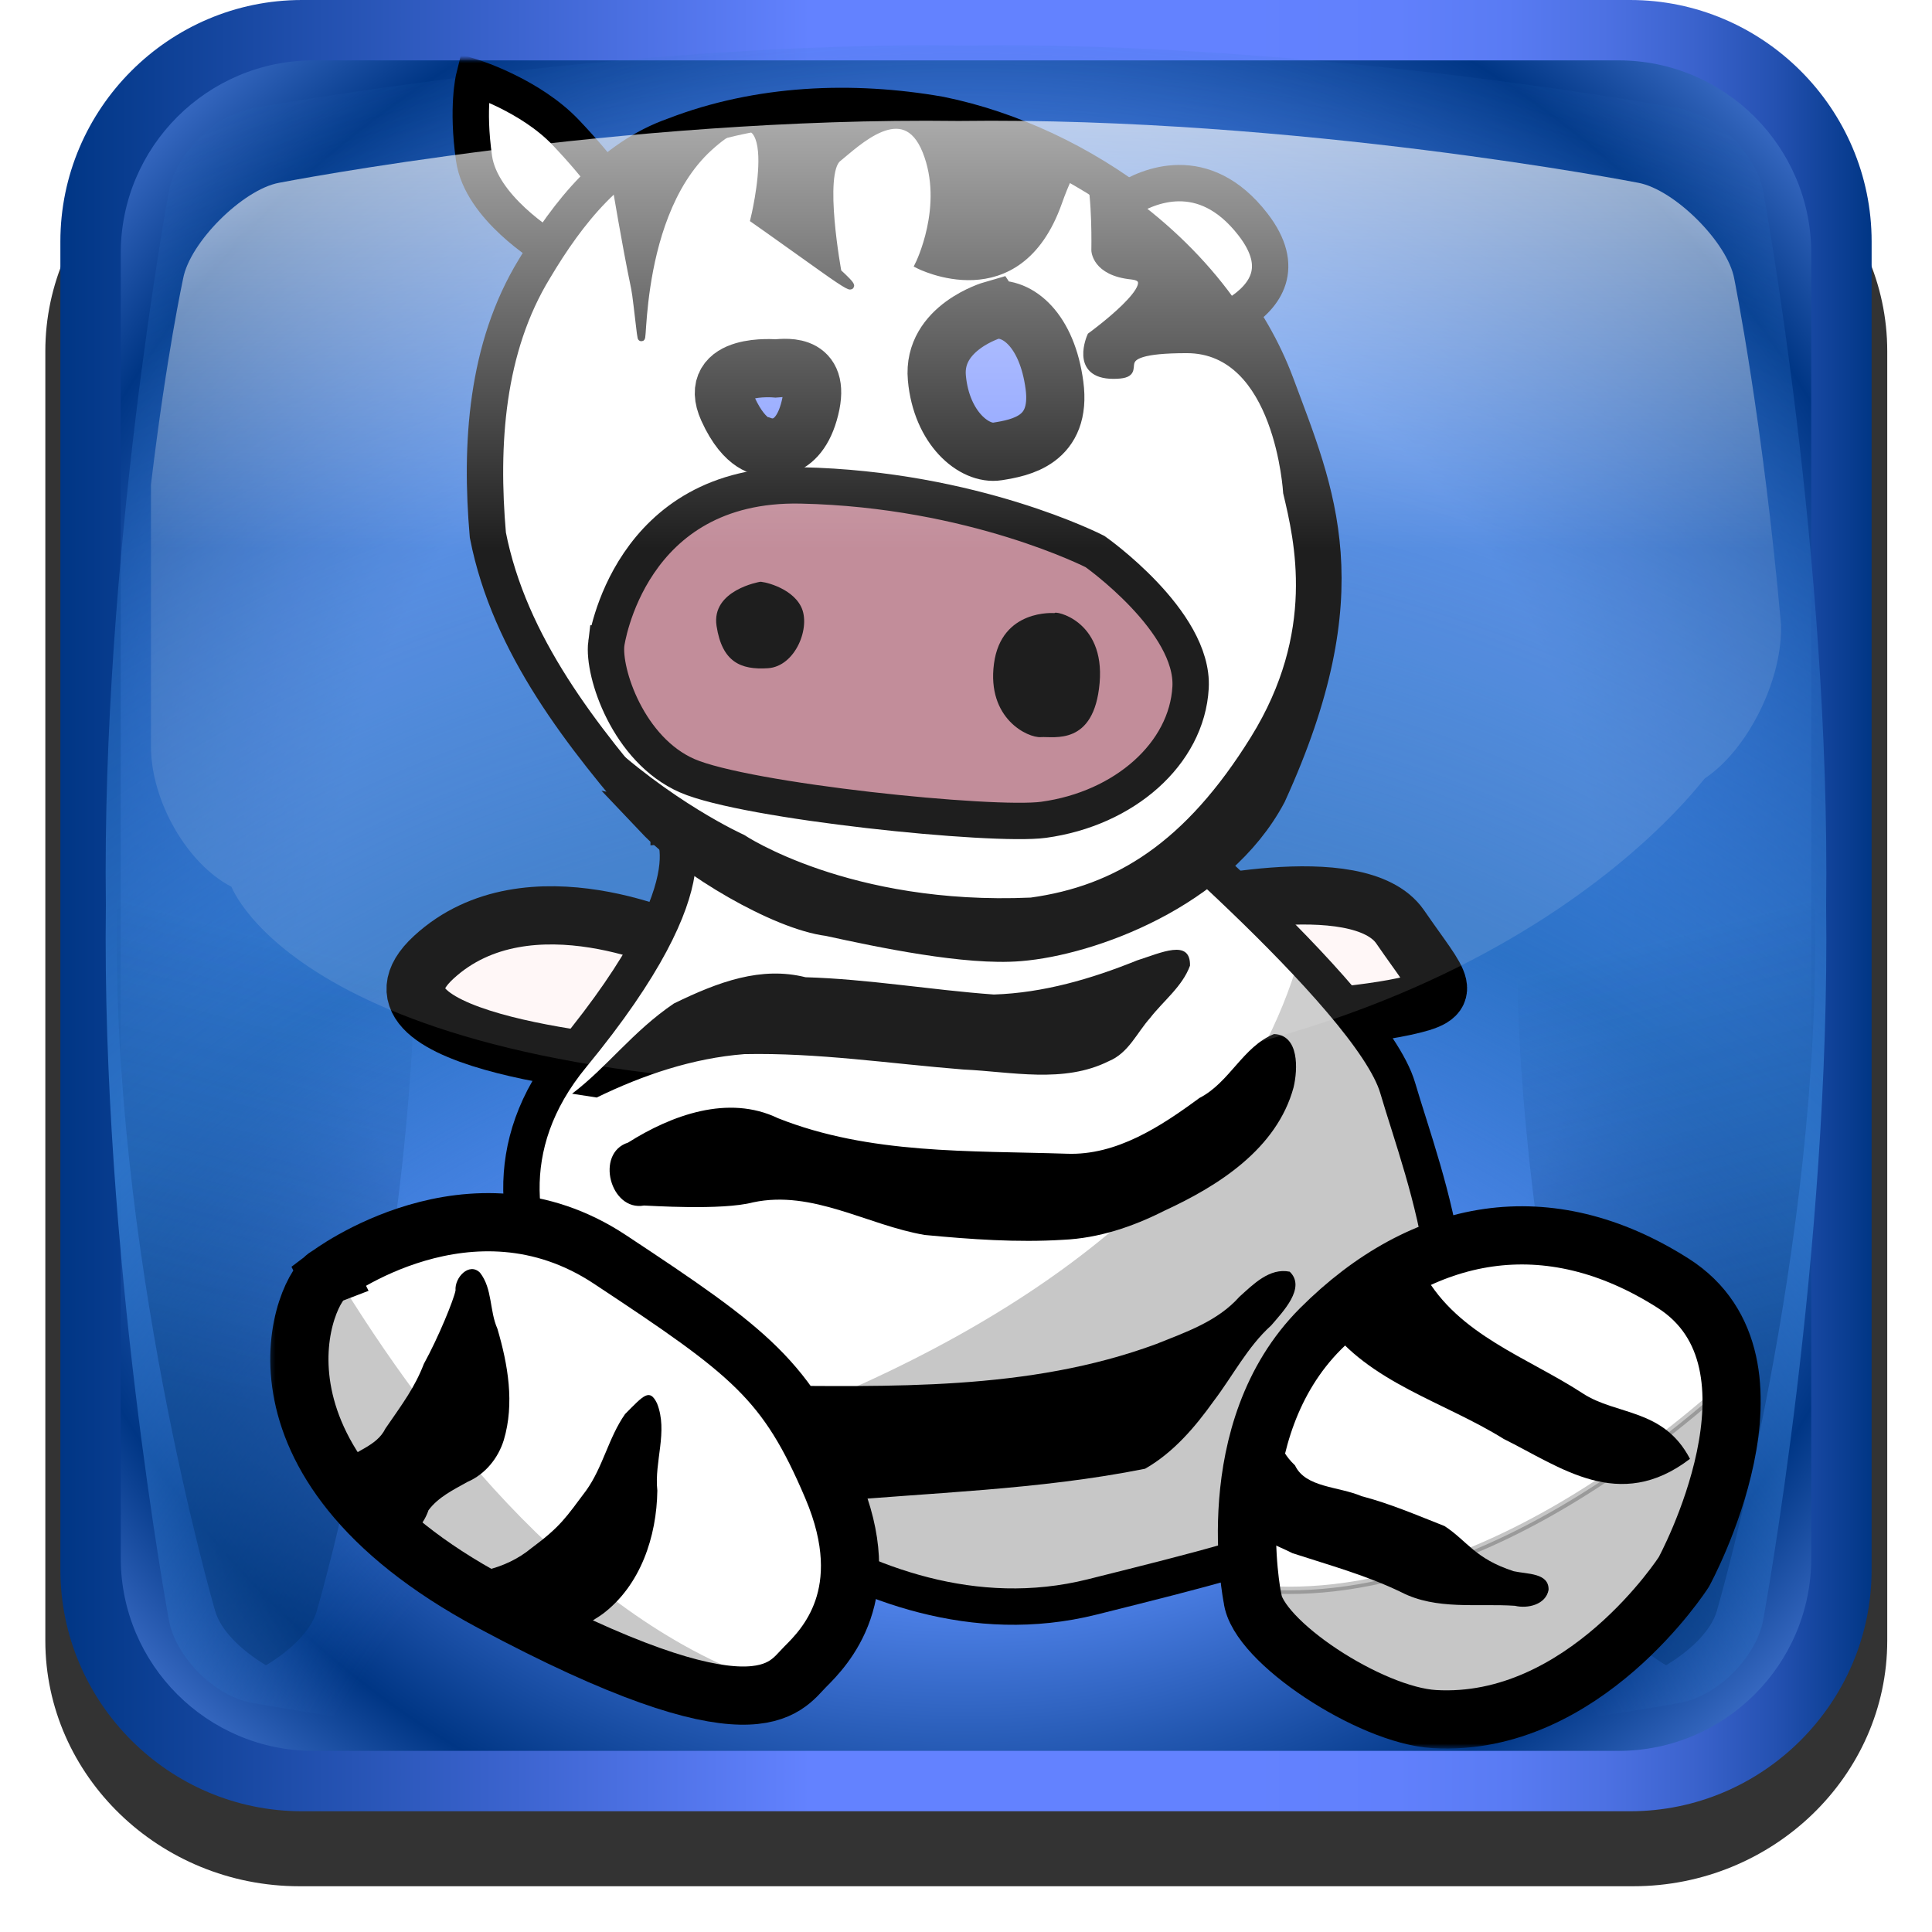 <?xml version="1.0" encoding="UTF-8" standalone="no"?>
<!-- Created with Inkscape (http://www.inkscape.org/) -->

<svg
   xmlns:svg="http://www.w3.org/2000/svg"
   xmlns="http://www.w3.org/2000/svg"
   xmlns:xlink="http://www.w3.org/1999/xlink"
   version="1.0"
   width="128"
   height="128"
   id="svg2250">
  <defs
     id="defs2252">
    <radialGradient
       cx="76.764"
       cy="58.062"
       r="66.164"
       id="XMLID_27_"
       gradientUnits="userSpaceOnUse"
       gradientTransform="matrix(0.94,0,0,0.94,4.215,4.133)">
      <stop
         id="stop107"
         style="stop-color:#ffffff;stop-opacity:1"
         offset="0" />
      <stop
         id="stop109"
         style="stop-color:#fdfdfc;stop-opacity:1"
         offset="0.328" />
      <stop
         id="stop111"
         style="stop-color:#f4f5f4;stop-opacity:1"
         offset="0.677" />
      <stop
         id="stop113"
         style="stop-color:#cacfd0;stop-opacity:1"
         offset="1" />
    </radialGradient>
    <radialGradient
       cx="66.137"
       cy="0.754"
       r="81.971"
       id="XMLID_25_"
       gradientUnits="userSpaceOnUse"
       gradientTransform="matrix(0.946,0,0,1,1051.132,-330.171)">
      <stop
         id="stop95"
         style="stop-color:#ffffff;stop-opacity:1"
         offset="0.13" />
      <stop
         id="stop97"
         style="stop-color:#ffffff;stop-opacity:0.169"
         offset="0.5" />
    </radialGradient>
    <filter
       x="-0.292"
       y="-0.057"
       width="1.584"
       height="1.115"
       color-interpolation-filters="sRGB"
       id="filter4446">
      <feGaussianBlur
         id="feGaussianBlur4448"
         stdDeviation="2.409" />
    </filter>
    <filter
       x="-0.292"
       y="-0.057"
       width="1.584"
       height="1.115"
       color-interpolation-filters="sRGB"
       id="filter4442">
      <feGaussianBlur
         id="feGaussianBlur4444"
         stdDeviation="2.409" />
    </filter>
    <linearGradient
       x1="115.977"
       y1="72.4"
       x2="115.977"
       y2="120.4"
       id="XMLID_23_"
       gradientUnits="userSpaceOnUse">
      <stop
         id="stop79"
         style="stop-color:#00316e;stop-opacity:0"
         offset="0" />
      <stop
         id="stop81"
         style="stop-color:#00316e;stop-opacity:1"
         offset="1" />
    </linearGradient>
    <clipPath
       id="clipPath4458">
      <use
         id="use4460"
         x="0"
         y="0"
         width="1"
         height="1"
         xlink:href="#XMLID_10_" />
    </clipPath>
    <filter
       color-interpolation-filters="sRGB"
       id="AI_Sfocatura_4">
      <feGaussianBlur
         id="feGaussianBlur6"
         stdDeviation="4" />
    </filter>
    <radialGradient
       cx="69.6"
       cy="145.4"
       r="141"
       id="XMLID_21_"
       gradientUnits="userSpaceOnUse"
       gradientTransform="translate(1047.343,-330.171)">
      <stop
         id="stop58"
         style="stop-color:#2c72c7;stop-opacity:0"
         offset="0.337" />
      <stop
         id="stop60"
         style="stop-color:#2c72c7;stop-opacity:1"
         offset="0.58" />
      <stop
         id="stop62"
         style="stop-color:#2c72c7;stop-opacity:0"
         offset="1" />
    </radialGradient>
    <radialGradient
       cx="69.6"
       cy="68.4"
       r="85"
       id="XMLID_20_"
       gradientUnits="userSpaceOnUse"
       gradientTransform="translate(1047.343,-330.171)">
      <stop
         id="stop47"
         style="stop-color:#6193ff;stop-opacity:1"
         offset="0.5" />
      <stop
         id="stop49"
         style="stop-color:#003685;stop-opacity:1"
         offset="0.781" />
      <stop
         id="stop51"
         style="stop-color:#709dff;stop-opacity:1"
         offset="1" />
    </radialGradient>
    <linearGradient
       x1="9.6"
       y1="68.4"
       x2="129.6"
       y2="68.4"
       id="XMLID_18_"
       gradientUnits="userSpaceOnUse"
       gradientTransform="matrix(-1,-4.371139e-8,4.371139e-8,-1,1186.544,-193.371)">
      <stop
         id="stop13"
         style="stop-color:#003685;stop-opacity:1"
         offset="0" />
      <stop
         id="stop15"
         style="stop-color:#083c8f;stop-opacity:1"
         offset="0.011" />
      <stop
         id="stop17"
         style="stop-color:#2451b1;stop-opacity:1"
         offset="0.053" />
      <stop
         id="stop19"
         style="stop-color:#3b63cd;stop-opacity:1"
         offset="0.099" />
      <stop
         id="stop21"
         style="stop-color:#4d71e3;stop-opacity:1"
         offset="0.148" />
      <stop
         id="stop23"
         style="stop-color:#597bf3;stop-opacity:1"
         offset="0.201" />
      <stop
         id="stop25"
         style="stop-color:#6180fc;stop-opacity:1"
         offset="0.262" />
      <stop
         id="stop27"
         style="stop-color:#6382ff;stop-opacity:1"
         offset="0.349" />
      <stop
         id="stop31"
         style="stop-color:#6382ff;stop-opacity:1"
         offset="0.586" />
      <stop
         id="stop33"
         style="stop-color:#003685;stop-opacity:1"
         offset="1" />
    </linearGradient>
    <filter
       color-interpolation-filters="sRGB"
       id="filter2904">
      <feGaussianBlur
         id="feGaussianBlur2906"
         stdDeviation="2.32" />
    </filter>
    <linearGradient
       x1="9.6"
       y1="68.4"
       x2="129.6"
       y2="68.4"
       id="linearGradient2235"
       xlink:href="#XMLID_18_"
       gradientUnits="userSpaceOnUse"
       gradientTransform="matrix(-1,-4.371139e-8,4.371139e-8,-1,133.601,132.4)" />
    <radialGradient
       cx="69.6"
       cy="68.4"
       r="85"
       id="radialGradient2237"
       xlink:href="#XMLID_20_"
       gradientUnits="userSpaceOnUse"
       gradientTransform="matrix(0.982,0,0,0.982,-4.379,-3.2)" />
    <radialGradient
       cx="69.6"
       cy="145.4"
       r="141"
       id="radialGradient2239"
       xlink:href="#XMLID_21_"
       gradientUnits="userSpaceOnUse"
       gradientTransform="translate(-5.6,-4.4)" />
    <linearGradient
       x1="108.005"
       y1="72.341"
       x2="115.977"
       y2="102.094"
       id="linearGradient2241"
       xlink:href="#XMLID_23_"
       gradientUnits="userSpaceOnUse" />
    <linearGradient
       x1="108.005"
       y1="72.341"
       x2="115.977"
       y2="102.094"
       id="linearGradient2243"
       xlink:href="#XMLID_23_"
       gradientUnits="userSpaceOnUse" />
    <linearGradient
       x1="67.629"
       y1="-2.194"
       x2="67.629"
       y2="78.851"
       id="linearGradient2802"
       xlink:href="#XMLID_25_"
       gradientUnits="userSpaceOnUse"
       gradientTransform="translate(0,2)" />
    <radialGradient
       cx="-87.572"
       cy="47.212"
       r="39"
       fx="-87.572"
       fy="47.212"
       id="radialGradient4009"
       xlink:href="#XMLID_27_"
       gradientUnits="userSpaceOnUse"
       gradientTransform="matrix(1.799,1.543,-1.812,2.113,599.276,316.629)" />
    <mask
       id="mask4005">
      <rect
         width="205.802"
         height="232.187"
         x="253.313"
         y="181.984"
         id="rect4007"
         style="fill:url(#radialGradient4009);fill-opacity:1;stroke:none" />
    </mask>
  </defs>
  <g
     transform="matrix(1.052,0,0,1.017,-7.517,-7.038)"
     id="g8"
     style="opacity:0.8;filter:url(#filter2904)">
    <path
       d="m 126,113.8 c 0,8.8 -7.2,16 -16,16 l -84,0 c -8.8,0 -16,-7.2 -16,-16 l 0,-84 c 0,-8.8 7.2,-16 16,-16 l 84,0 c 8.8,0 16,7.2 16,16 L 126,113.8 z"
       id="path10" />
  </g>
  <g
     transform="translate(0,-4)"
     id="g2221">
    <path
       d="m 4,20 c 0,-8.8 7.2,-16 16,-16 L 108,4 c 8.8,0 16,7.2 16,16 l 0,88 c 0,8.8 -7.2,16 -16,16 l -88,0 c -8.8,0 -16,-7.2 -16,-16 l 0,-88 z"
       id="path35"
       style="fill:url(#linearGradient2235)" />
    <path
       d="M 20.772,8 C 13.73,8 8,13.73 8,20.772 l 0,86.456 C 8,114.27 13.73,120 20.772,120 l 86.456,0 C 114.27,120 120,114.27 120,107.228 l 0,-86.456 C 120,13.73 114.27,8 107.228,8 l -86.456,0 0,0 z"
       id="path53"
       style="fill:url(#radialGradient2237)" />
    <path
       d="m 64.026,7.014 -0.053,0 c -23.021,-0.296 -47.076,4.131 -47.316,4.176 -2.455,0.458 -5.01,3.012 -5.467,5.467 -0.045,0.241 -4.472,24.295 -4.176,47.316 -0.296,23.074 4.131,47.129 4.176,47.369 0.457,2.454 3.013,5.01 5.468,5.469 0.24,0.044 24.294,4.47 47.316,4.174 23.075,0.296 47.129,-4.13 47.369,-4.174 2.454,-0.458 5.011,-3.015 5.469,-5.47 0.044,-0.239 4.47,-24.293 4.174,-47.315 0.296,-23.074 -4.13,-47.128 -4.174,-47.369 -0.459,-2.455 -3.015,-5.01 -5.469,-5.467 -0.24,-0.045 -24.295,-4.472 -47.317,-4.176 z"
       id="path64"
       style="fill:url(#radialGradient2239);filter:url(#AI_Sfocatura_4)" />
    <g
       transform="translate(-5.6,-4.4)"
       id="g66"
       style="opacity:0.6">
      <defs
         id="defs68">
        <path
           d="m 69.626,12.145 -0.052,0 c -22.727,-0.292 -46.472,4.077 -46.709,4.122 -2.424,0.451 -4.946,2.974 -5.397,5.397 -0.044,0.237 -4.414,23.983 -4.122,46.71 -0.292,22.777 4.078,46.523 4.122,46.761 0.451,2.423 2.974,4.945 5.398,5.398 0.237,0.044 23.982,4.413 46.709,4.121 22.779,0.292 46.524,-4.077 46.761,-4.121 2.423,-0.452 4.946,-2.976 5.398,-5.399 0.044,-0.236 4.413,-23.981 4.121,-46.709 0.292,-22.777 -4.077,-46.523 -4.121,-46.761 -0.453,-2.423 -2.976,-4.946 -5.398,-5.397 -0.238,-0.045 -23.984,-4.414 -46.71,-4.122 z"
           id="XMLID_10_" />
      </defs>
      <g
         clip-path="url(#clipPath4458)"
         id="g4450">
        <path
           d="m 119.344,21.665 c -0.377,-1.278 -1.675,-2.576 -3.367,-3.591 -1.693,1.015 -2.989,2.312 -3.365,3.591 -0.07,0.237 -6.965,23.983 -6.504,46.71 -0.461,22.777 6.434,46.523 6.504,46.761 0.376,1.278 1.674,2.576 3.365,3.591 1.694,-1.016 2.991,-2.312 3.367,-3.592 0.069,-0.236 6.963,-23.981 6.503,-46.709 0.46,-22.778 -6.433,-46.524 -6.503,-46.761 z"
           id="path83"
           style="opacity:0.8;fill:url(#linearGradient2241);filter:url(#filter4442)" />
        <path
           d="m 119.344,21.665 c -0.377,-1.278 -1.675,-2.576 -3.367,-3.591 -1.693,1.015 -2.989,2.312 -3.365,3.591 -0.07,0.237 -6.965,23.983 -6.504,46.71 -0.461,22.777 6.434,46.523 6.504,46.761 0.376,1.278 1.674,2.576 3.365,3.591 1.694,-1.016 2.991,-2.312 3.367,-3.592 0.069,-0.236 6.963,-23.981 6.503,-46.709 0.46,-22.778 -6.433,-46.524 -6.503,-46.761 z"
           transform="matrix(-1,0,0,1,139.2,0)"
           id="path4438"
           style="opacity:0.8;fill:url(#linearGradient2243);filter:url(#filter4446)" />
      </g>
    </g>
    <path
       d=""
       id="path159"
       style="fill:url(#XMLID_29_);stroke:#2c72c7;stroke-width:2;stroke-linejoin:round" />
    <g
       transform="matrix(0.482,0,0,0.482,-104.416,-79.784)"
       mask="url(#mask4005)"
       id="g3925">
      <path
         d="m 292.342,208.191 c -0.772,-0.459 -9.587,-5.835 -10.553,-12.595 -1.01,-7.071 0,-11.112 0,-11.112 1e-5,0 7.764,2.443 12.627,7.576 2.474,2.611 4.237,4.736 5.493,6.446"
         id="path6457"
         style="fill:#ffffff;fill-opacity:1;fill-rule:evenodd;stroke:#000000;stroke-width:5;stroke-linecap:butt;stroke-linejoin:miter;stroke-miterlimit:4;stroke-opacity:1;stroke-dasharray:none" />
      <path
         d="m 378.36,299.154 c 0,0 25.007,-6.252 30.737,2.084 5.731,8.336 7.815,9.377 0.521,10.94 -7.294,1.563 -19.276,2.084 -19.276,2.084 l -11.982,-15.108 z"
         id="path6459"
         style="fill:#fff6f6;fill-opacity:1;fill-rule:evenodd;stroke:#000000;stroke-width:8;stroke-linecap:butt;stroke-linejoin:miter;stroke-miterlimit:4;stroke-opacity:1;stroke-dasharray:none" />
      <path
         d="m 310.634,303.843 c 0,0 -21.36,-10.419 -34.384,1.563 -13.024,11.982 29.174,15.108 29.174,15.108 l 5.21,-16.671 z"
         id="path6461"
         style="fill:#fff6f6;fill-opacity:1;fill-rule:evenodd;stroke:#000000;stroke-width:8;stroke-linecap:butt;stroke-linejoin:miter;stroke-miterlimit:4;stroke-opacity:1;stroke-dasharray:none" />
      <path
         d="m 308.541,287.239 c 0,0 7.368,6.631 -13.262,31.681 -20.629,25.05 11.051,50.837 11.051,50.837 0,0 27.997,31.681 60.415,23.576 32.418,-8.104 28.734,-7.368 41.996,-20.629 13.262,-13.262 3.684,-36.838 0,-49.363 -3.684,-12.525 -39.785,-42.732 -39.785,-42.732 l -60.415,6.631 z"
         id="path6463"
         style="fill:#ffffff;fill-opacity:1;fill-rule:evenodd;stroke:#000000;stroke-width:5;stroke-linecap:butt;stroke-linejoin:miter;stroke-miterlimit:4;stroke-opacity:1;stroke-dasharray:none" />
      <path
         d="m 306.538,286.509 c -9.878,-11.421 -19.881,-23.961 -22.85,-39.136 -1.079,-12.434 -0.256,-25.745 6.425,-36.648 4.578,-7.69 10.501,-15.217 19.258,-18.278 11.521,-4.446 24.392,-4.976 36.467,-2.859 19.455,3.947 39.205,18.408 46.171,36.968 5.658,15.232 11.767,28.339 -1.048,56.418 -7.101,13.352 -24.692,19.711 -34.179,20.469 -7.223,0.613 -19.006,-1.862 -26.197,-3.437 -6.682,-0.818 -18.896,-8.056 -24.049,-13.497 z"
         id="path6465"
         style="fill:#ffffff;fill-opacity:1;fill-rule:evenodd;stroke:#000000;stroke-width:5;stroke-linecap:butt;stroke-linejoin:miter;stroke-miterlimit:4;stroke-opacity:1;stroke-dasharray:none" />
      <path
         d="m 371.397,201.293 c 2.94,-1.862 10.678,-5.393 17.468,3.394 4.595,5.946 1.669,9.867 -2.045,12.228"
         id="path6467"
         style="fill:#ffffff;fill-opacity:1;fill-rule:evenodd;stroke:#000000;stroke-width:5;stroke-linecap:butt;stroke-linejoin:miter;stroke-miterlimit:4;stroke-opacity:1;stroke-dasharray:none" />
      <path
         d="m 332.046,188.401 c -7.732,0.029 -15.487,1.252 -22.688,4.031 -3.083,1.078 -5.805,2.722 -8.25,4.719 l -0.125,0.469 c 3.536,20.708 2.521,12.132 3.531,20.719 1.01,8.586 -1.518,-14.148 9.594,-24.25 11.112,-10.102 6.17,9.915 6.17,9.915 0,0 2.416,1.69 9.487,6.741 7.071,5.051 2.031,0.5 2.031,0.5 0,0 -2.525,-13.636 0,-15.656 2.525,-2.02 9.095,-8.576 12.125,-1 3.03,7.576 -1.031,15.656 -1.031,15.656 10e-6,0 13.663,7.064 19.219,-8.594 0.979,-2.76 1.768,-4.327 2.406,-5.062 -5.954,-3.301 -12.343,-5.713 -18.688,-7 -4.528,-0.794 -9.142,-1.205 -13.781,-1.188 z m 34.344,9.25 c 0.91,3.275 0.75,10.562 0.75,10.562 -1e-5,0 0.012,3.026 5.062,3.531 5.051,0.505 -5.634,8.272 -5.634,8.272 1e-5,-1e-5 -2.453,5.384 3.103,5.384 5.556,0 -2.533,-3.531 10.094,-3.531 12.627,0 13.738,19.688 13.738,19.688 1.556,6.537 4.585,19.197 -4.506,33.844 -9.091,14.647 -18.789,20.661 -30.639,22.3 -25.125,1.115 -39.686,-8.675 -39.686,-8.675 0,1e-5 -10.117,-4.529 -20.219,-14.125 -0.678,-0.644 -1.387,-0.953 -2.125,-1 3.21,4.39 6.722,8.551 10.219,12.594 5.153,5.441 17.349,12.682 24.031,13.5 7.191,1.574 18.996,4.05 26.219,3.438 9.487,-0.758 27.992,-7.117 35.094,-20.469 12.816,-28.079 5.783,-41.175 0.125,-56.406 -4.455,-11.869 -14.134,-22.067 -25.625,-28.906 z"
         id="path6469"
         style="fill:#000000;fill-opacity:1;fill-rule:evenodd;stroke:#000000;stroke-width:1px;stroke-linecap:butt;stroke-linejoin:miter;stroke-opacity:1" />
      <path
         d="m 299.972,262.266 c 0,0 3.03,-22.223 26.769,-21.718 23.739,0.505 40.406,9.091 40.406,9.091 0,0 13.637,9.596 13.132,18.688 -0.505,9.091 -9.091,16.668 -20.203,18.183 -6.97,0.951 -40.911,-2.525 -48.992,-6.061 -8.081,-3.536 -11.617,-14.142 -11.112,-18.183 z"
         id="path6471"
         style="fill:#ba7e8d;fill-opacity:1;fill-rule:evenodd;stroke:#000000;stroke-width:5;stroke-linecap:butt;stroke-linejoin:miter;stroke-miterlimit:4;stroke-opacity:1;stroke-dasharray:none" />
      <path
         d="m 323.247,224.468 c 0,0 -9.466,-0.854 -6.566,5.556 2.399,5.303 5.051,5.177 5.051,5.177 0,0 4.293,1.389 6.061,-4.672 1.985,-6.806 -2.904,-6.187 -4.546,-6.061 z"
         id="path6473"
         style="fill:#758fff;fill-opacity:1;fill-rule:evenodd;stroke:#000000;stroke-width:8;stroke-linecap:butt;stroke-linejoin:miter;stroke-miterlimit:4;stroke-opacity:1;stroke-dasharray:none" />
      <path
         d="m 353.109,216.43 c 0,0 -8.334,2.399 -7.702,9.344 0.631,6.945 5.177,10.607 8.334,10.102 3.157,-0.505 8.839,-1.515 7.829,-9.091 -1.01,-7.576 -5.051,-10.859 -8.46,-10.354 z"
         id="path6475"
         style="fill:#758fff;fill-opacity:1;fill-rule:evenodd;stroke:#000000;stroke-width:8;stroke-linecap:butt;stroke-linejoin:miter;stroke-miterlimit:4;stroke-opacity:1;stroke-dasharray:none" />
      <path
         d="m 361.591,258.099 c 0,0 -7.324,-0.631 -8.334,6.945 -1.01,7.576 4.672,10.228 6.44,10.102 1.768,-0.126 7.324,1.263 8.081,-7.45 0.758,-8.713 -6.313,-9.975 -6.187,-9.596 z"
         id="path6477"
         style="fill:#000000;fill-opacity:1;fill-rule:evenodd;stroke:none" />
      <path
         d="m 321.059,253.806 c 0,0 -6.692,1.136 -5.935,6.061 0.758,4.925 3.283,6.061 7.071,5.808 3.788,-0.253 5.935,-5.682 4.546,-8.46 -1.389,-2.778 -5.556,-3.536 -5.682,-3.409 z"
         id="path6479"
         style="fill:#000000;fill-opacity:1;fill-rule:evenodd;stroke:none" />
      <path
         d="m 295.265,324.161 c 4.882,-3.709 8.315,-8.545 13.995,-12.402 6.152,-3.004 11.99,-5.134 18.092,-3.609 8.673,0.256 17.253,1.751 25.888,2.376 6.794,-0.22 13.409,-2.15 19.674,-4.685 3.331,-1.059 7.364,-3.005 7.288,0.716 -1.045,2.868 -3.652,4.826 -5.489,7.197 -1.836,2.053 -2.958,4.809 -5.669,5.929 -6.229,3.114 -13.365,1.449 -19.995,1.151 -10.023,-0.799 -20.035,-2.328 -30.107,-2.115 -7.087,0.555 -13.931,2.869 -20.291,5.964"
         id="path6481"
         style="fill:#000000;fill-opacity:1;fill-rule:evenodd;stroke:none" />
      <path
         d="m 305.164,339.529 c -4.651,0.839 -6.766,-7.21 -2.205,-8.648 5.978,-3.775 13.774,-6.648 20.602,-3.357 12.613,5.009 26.393,4.446 39.705,4.885 6.829,0.261 12.934,-3.758 18.223,-7.657 4.164,-2.129 5.966,-7.054 10.258,-8.794 3.483,0.135 3.284,4.845 2.686,7.345 -2.297,8.429 -10.318,13.524 -17.801,16.964 -4.333,2.191 -8.991,3.755 -13.872,3.973 -6.339,0.396 -12.712,-0.066 -19.018,-0.664 -7.865,-1.334 -15.403,-6.229 -23.592,-4.484 -4.333,1.147 -14.466,0.438 -14.986,0.438 z"
         id="path6483"
         style="fill:#000000;fill-opacity:1;fill-rule:evenodd;stroke:none" />
      <path
         d="m 314.541,361.41 c 3.662,0.137 7.761,-0.735 10.953,1.576 10.36,2.462 21.059,0.888 31.563,0.774 8.023,-0.946 15.627,-3.885 23.218,-6.478 3.435,-2.165 6.487,-4.892 9.908,-7.051 1.972,-2.53 9.352,-6.435 6.642,-3.177 -2.666,6.8 -5.941,10.845 -8.734,12.684 -3.44,5.411 -5.851,12.398 -12.236,15.035 -8.124,3.158 -16.547,3.668 -25.315,3.105 -7.058,-0.258 -14.414,1.381 -21.436,0.59 -3.753,-0.418 -7.903,-2.058 -9.287,-5.888 -2.045,-3.509 -6.066,-6.659 -5.276,-11.17 z"
         id="path6485"
         style="fill:none;stroke:none" />
      <path
         d="m 320.532,364.276 c 18.425,0.103 37.462,0.784 55.029,-5.712 4.068,-1.633 8.427,-3.11 11.425,-6.487 1.892,-1.696 4.139,-4.023 6.921,-3.452 2.294,2.199 -0.976,5.539 -2.548,7.389 -3.243,2.916 -5.268,6.931 -7.896,10.382 -2.575,3.604 -5.54,7.084 -9.432,9.312 -14.657,2.941 -29.657,3.264 -44.499,4.633 -5.424,-0.088 -11.587,-1.055 -15.3,-5.393 -2.26,-3.526 -0.466,-8.839 3.167,-10.635 0.357,-0.074 0.704,-0.183 1.05,-0.297"
         id="path6487"
         style="fill:#000000;fill-opacity:1;fill-rule:evenodd;stroke:none" />
      <path
         d="m 395.308,305.138 c -10.673,37.657 -52.924,58.122 -85.125,68.5 8.705,8.167 31.259,26.013 56.562,19.688 32.418,-8.104 28.738,-7.363 42,-20.625 13.262,-13.262 3.684,-36.85 0,-49.375 -1.328,-4.516 -6.892,-11.318 -13.438,-18.188 z"
         id="path7505"
         style="opacity:0.221;fill:#000000;fill-opacity:1;fill-rule:evenodd;stroke:none" />
      <path
         d="m 261.756,349.127 c 0,0 19.547,-14.845 38.68,-2.21 19.524,12.893 24.313,16.577 30.576,31.313 6.263,14.735 -1.105,22.103 -3.684,24.682 -2.865,2.865 -6.631,10.683 -43.101,-8.841 -36.47,-19.524 -25.641,-43.698 -22.471,-44.943 z"
         id="path6489"
         style="fill:#ffffff;fill-opacity:1;fill-rule:evenodd;stroke:#000000;stroke-width:8;stroke-linecap:butt;stroke-linejoin:miter;stroke-miterlimit:4;stroke-opacity:1;stroke-dasharray:none" />
      <path
         d="m 263.598,374.914 c 1.877,-1.732 4.815,-2.28 6.008,-4.726 2.368,-3.44 4.038,-5.649 5.285,-8.892 2.038,-3.707 4.113,-8.827 4.355,-10.096 -0.146,-1.785 1.886,-3.909 3.361,-2.441 1.728,2.208 1.29,5.222 2.39,7.695 1.454,4.932 2.384,10.283 0.88,15.318 -0.775,2.504 -2.563,4.703 -4.995,5.748 -1.92,1.08 -4.007,2.08 -5.355,3.894 -0.571,1.676 -1.926,3.635 -3.941,3.349 -2.351,-0.577 -3.175,-3.102 -4.507,-4.826 -1.409,-1.436 -1.443,-4 -3.152,-5.004 l -0.33,-0.019 0,0 z"
         id="path6491"
         style="fill:#000000;fill-opacity:1;fill-rule:evenodd;stroke:none" />
      <path
         d="m 276.491,390.018 c 4.594,0.548 9.558,-0.387 13.184,-3.396 4.046,-2.995 4.767,-4.248 7.501,-7.886 2.332,-3.226 3.089,-7.286 5.372,-10.541 2.562,-2.578 3.364,-3.586 4.395,-1.47 1.541,3.89 -0.401,7.992 0.042,11.987 -0.087,6.311 -2.302,13.02 -7.497,16.945 -1.322,0.964 -2.903,1.618 -3.859,3.009 -1.115,1.366 -2.908,2.861 -4.756,1.996 -2.282,-0.988 -3.507,-3.57 -6.009,-4.183 -3.243,-1.568 -4.56,-5.869 -8.372,-6.461 z"
         id="path6493"
         style="fill:#000000;fill-opacity:1;fill-rule:evenodd;stroke:none" />
      <path
         d="m 388.78,393.45 c 0,0 -4.689,-22.923 9.377,-36.989 14.066,-14.066 31.258,-17.192 48.45,-6.252 17.192,10.94 1.468,39.695 1.468,39.695 0,0 -13.715,21.427 -34.289,20.216 -8.857,-0.521 -24.364,-10.724 -25.007,-16.671 z"
         id="path6495"
         style="fill:#ffffff;fill-opacity:1;fill-rule:evenodd;stroke:#000000;stroke-width:8;stroke-linecap:butt;stroke-linejoin:miter;stroke-miterlimit:4;stroke-opacity:1;stroke-dasharray:none" />
      <path
         d="m 390.864,371.569 c 2.176,-0.573 1.024,1.078 3.769,3.679 1.451,3.077 5.957,2.867 9.142,4.229 3.922,1.022 7.652,2.632 11.415,4.112 3.154,2.065 4.146,4.47 9.5,6.205 1.854,0.417 4.866,0.208 4.798,2.566 -0.375,2.033 -2.879,2.611 -4.624,2.188 -5.208,-0.348 -10.771,0.619 -15.606,-1.858 -4.784,-2.327 -9.94,-3.732 -14.973,-5.374 -1.972,-1.033 -4.611,-1.69 -5.42,-4.031 -0.936,-2.869 -0.411,-5.941 -0.77,-8.885 0.156,-1.386 1.17,-3.038 2.768,-2.832 z"
         id="path6497"
         style="fill:#000000;fill-opacity:1;fill-rule:evenodd;stroke:none" />
      <path
         d="m 398.939,355.81 c 5.881,8.086 16.219,10.698 24.378,15.801 7.734,3.818 15.863,10.199 25.607,2.74 -3.645,-6.975 -10.11,-5.953 -14.753,-9.009 -7.578,-4.941 -17.08,-8.016 -21.756,-16.351 -5.163,-4.181 -9.414,3.864 -12.824,6.558"
         id="path6499"
         style="fill:#000000;fill-opacity:1;fill-rule:evenodd;stroke:none" />
      <path
         d="m 454.933,363.201 c -30.524,27.425 -53.735,30.343 -66.375,28.938 0.121,0.824 0.219,1.312 0.219,1.312 4.689,7.815 16.143,16.135 25,16.656 20.574,1.21 33.978,-21.435 33.979,-21.435 0,0 9.236,-13.385 7.178,-25.471 z"
         id="path6503"
         style="opacity:0.226;fill:#000000;fill-opacity:1;fill-rule:evenodd;stroke:#000000;stroke-width:1px;stroke-linecap:butt;stroke-linejoin:miter;stroke-opacity:1" />
      <path
         d="m 262.527,348.576 c -0.462,0.313 -0.781,0.562 -0.781,0.562 -0.368,0 -14.001,25.413 22.469,44.938 26.342,14.102 35.641,13.945 39.844,11.688 -26.821,-8.115 -47.963,-34.867 -61.531,-57.188 z"
         id="path7477"
         style="opacity:0.216;fill:#000000;fill-opacity:1;fill-rule:evenodd;stroke:none" />
    </g>
    <path
       d="m 118,45.414 c -1.196,-13.482 -3.073,-22.799 -3.103,-22.955 -0.446,-2.409 -3.962,-5.898 -6.349,-6.347 -0.235,-0.044 -22.609,-4.389 -45.009,-4.098 l -0.051,0 c -22.399,-0.29 -44.775,4.054 -45.009,4.098 -2.388,0.449 -5.903,3.937 -6.347,6.347 -0.022,0.117 -1.092,5.005 -2.13,13.643 0,5.785 0,11.57 0,17.355 0,3.608 2.397,7.781 5.328,9.29 C 15.326,62.645 19.963,76 59.337,76 98.713,76 112.974,55.325 112.97,55.555 115.737,53.697 118,49.249 118,45.641 c 0,-0.076 0,-0.151 0,-0.227 z"
       id="path99"
       style="opacity:0.7;fill:url(#linearGradient2802);fill-opacity:1" />
  </g>
</svg>

